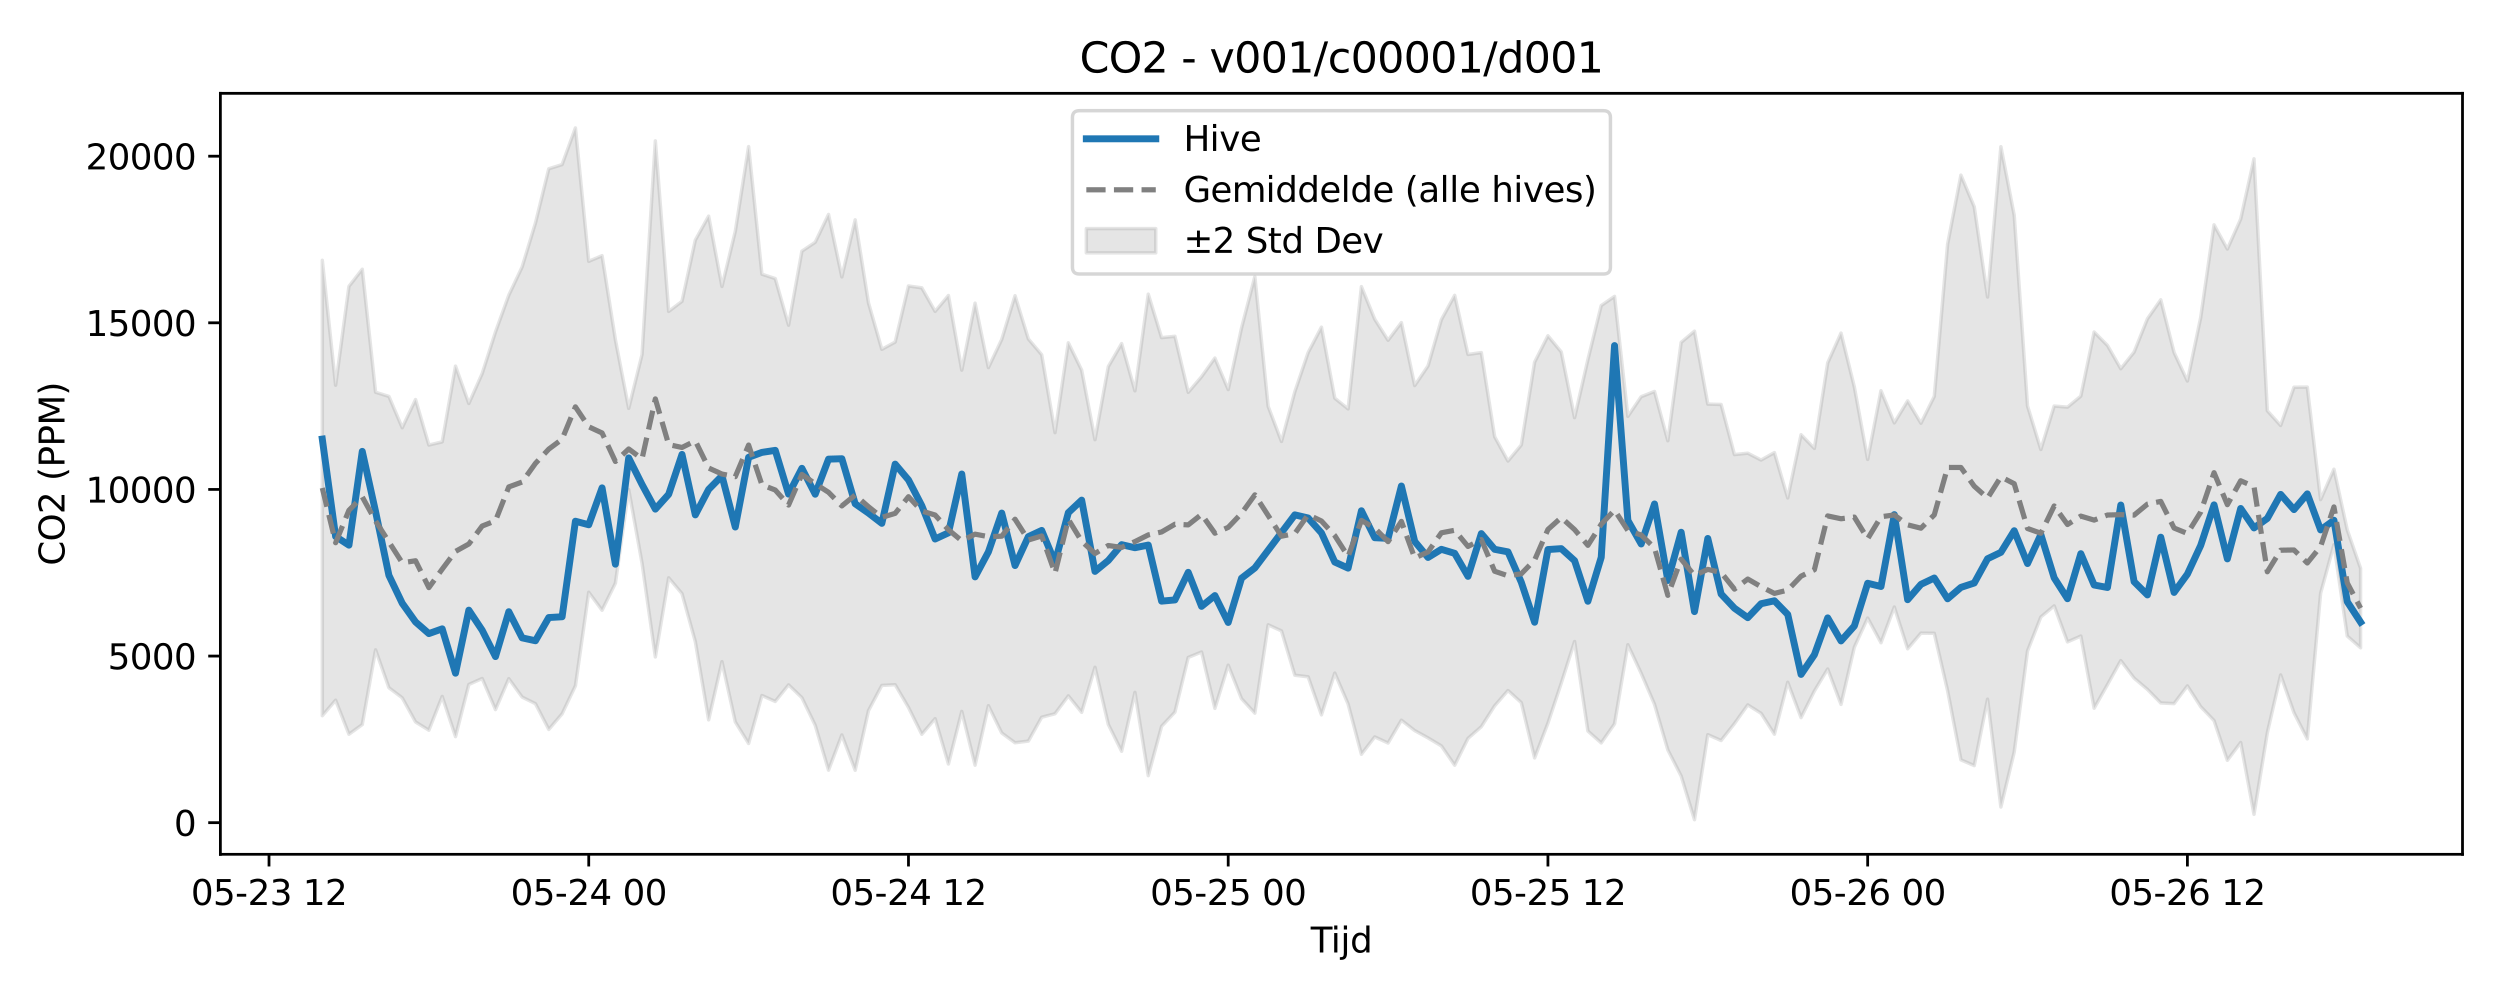 <?xml version="1.0" encoding="utf-8" standalone="no"?>
<!DOCTYPE svg PUBLIC "-//W3C//DTD SVG 1.1//EN"
  "http://www.w3.org/Graphics/SVG/1.1/DTD/svg11.dtd">
<svg xmlns:xlink="http://www.w3.org/1999/xlink" width="720pt" height="288pt" viewBox="0 0 720 288" xmlns="http://www.w3.org/2000/svg" version="1.1">
 <defs>
  <style type="text/css">*{stroke-linejoin: round; stroke-linecap: butt}</style>
 </defs>
 <g id="figure_1">
  <g id="patch_1">
   <path d="M 0 288 
L 720 288 
L 720 0 
L 0 0 
z
" style="fill: #ffffff"/>
  </g>
  <g id="axes_1">
   <g id="patch_2">
    <path d="M 63.47 246.04 
L 709.2 246.04 
L 709.2 26.88 
L 63.47 26.88 
z
" style="fill: #ffffff"/>
   </g>
   <g id="FillBetweenPolyCollection_1">
    <defs>
     <path id="ma04394f4b4" d="M 92.821 -213.045 
L 92.821 -81.872 
L 96.658 -86.346 
L 100.495 -76.532 
L 104.332 -79.321 
L 108.168 -100.849 
L 112.005 -89.935 
L 115.842 -87.026 
L 119.679 -80.072 
L 123.516 -77.696 
L 127.352 -87.429 
L 131.189 -75.848 
L 135.026 -90.877 
L 138.863 -92.589 
L 142.699 -83.638 
L 146.536 -92.547 
L 150.373 -87.24 
L 154.21 -85.336 
L 158.047 -77.918 
L 161.883 -82.412 
L 165.72 -90.482 
L 169.557 -117.431 
L 173.394 -112.25 
L 177.231 -120.02 
L 181.067 -147.024 
L 184.904 -125.821 
L 188.741 -98.795 
L 192.578 -121.598 
L 196.414 -117.037 
L 200.251 -103.209 
L 204.088 -80.672 
L 207.925 -97.445 
L 211.762 -80.086 
L 215.598 -73.873 
L 219.435 -87.696 
L 223.272 -85.981 
L 227.109 -90.757 
L 230.945 -87.072 
L 234.782 -79.118 
L 238.619 -66.188 
L 242.456 -76.339 
L 246.293 -66.159 
L 250.129 -83.351 
L 253.966 -90.594 
L 257.803 -90.806 
L 261.64 -84.259 
L 265.476 -76.525 
L 269.313 -81.026 
L 273.15 -67.964 
L 276.987 -83.109 
L 280.824 -67.62 
L 284.66 -84.766 
L 288.497 -76.906 
L 292.334 -74.081 
L 296.171 -74.567 
L 300.007 -81.436 
L 303.844 -82.438 
L 307.681 -87.59 
L 311.518 -82.84 
L 315.355 -95.821 
L 319.191 -79.373 
L 323.028 -71.632 
L 326.865 -88.594 
L 330.702 -64.614 
L 334.538 -78.826 
L 338.375 -82.901 
L 342.212 -98.661 
L 346.049 -100.218 
L 349.886 -83.985 
L 353.722 -96.435 
L 357.559 -86.782 
L 361.396 -82.611 
L 365.233 -108.056 
L 369.069 -106.29 
L 372.906 -93.534 
L 376.743 -93.077 
L 380.58 -82.117 
L 384.417 -94.152 
L 388.253 -85.252 
L 392.09 -70.772 
L 395.927 -75.77 
L 399.764 -74.005 
L 403.601 -80.584 
L 407.437 -77.593 
L 411.274 -75.478 
L 415.111 -73.182 
L 418.948 -67.614 
L 422.784 -75.339 
L 426.621 -78.713 
L 430.458 -84.722 
L 434.295 -89.133 
L 438.132 -85.651 
L 441.968 -69.713 
L 445.805 -79.729 
L 449.642 -91.239 
L 453.479 -103.239 
L 457.315 -77.458 
L 461.152 -74.034 
L 464.989 -79.531 
L 468.826 -102.323 
L 472.663 -94.085 
L 476.499 -85.161 
L 480.336 -72.027 
L 484.173 -64.51 
L 488.01 -51.922 
L 491.846 -76.417 
L 495.683 -74.733 
L 499.52 -79.592 
L 503.357 -84.991 
L 507.194 -82.556 
L 511.03 -76.548 
L 514.867 -91.505 
L 518.704 -81.324 
L 522.541 -88.973 
L 526.377 -95.33 
L 530.214 -85.125 
L 534.051 -101.605 
L 537.888 -109.998 
L 541.725 -102.885 
L 545.561 -113.173 
L 549.398 -101.148 
L 553.235 -105.651 
L 557.072 -105.608 
L 560.908 -89.081 
L 564.745 -69.163 
L 568.582 -67.503 
L 572.419 -86.644 
L 576.256 -55.57 
L 580.092 -71.392 
L 583.929 -100.527 
L 587.766 -110.307 
L 591.603 -113.505 
L 595.439 -103.131 
L 599.276 -104.815 
L 603.113 -84.032 
L 606.95 -90.827 
L 610.787 -97.745 
L 614.623 -92.701 
L 618.46 -89.447 
L 622.297 -85.543 
L 626.134 -85.359 
L 629.971 -90.466 
L 633.807 -84.474 
L 637.644 -80.471 
L 641.481 -69.025 
L 645.318 -74.161 
L 649.154 -53.468 
L 652.991 -76.961 
L 656.828 -93.619 
L 660.665 -82.735 
L 664.502 -75.202 
L 668.338 -117.134 
L 672.175 -131.147 
L 676.012 -104.821 
L 679.849 -101.427 
L 679.849 -124.306 
L 679.849 -124.306 
L 676.012 -135.387 
L 672.175 -152.863 
L 668.338 -144.108 
L 664.502 -176.524 
L 660.665 -176.481 
L 656.828 -165.456 
L 652.991 -169.697 
L 649.154 -242.265 
L 645.318 -224.912 
L 641.481 -216.28 
L 637.644 -223.256 
L 633.807 -196.599 
L 629.971 -178.256 
L 626.134 -186.484 
L 622.297 -201.662 
L 618.46 -196.18 
L 614.623 -186.598 
L 610.787 -181.804 
L 606.95 -188.521 
L 603.113 -192.388 
L 599.276 -173.911 
L 595.439 -170.753 
L 591.603 -171.055 
L 587.766 -158.538 
L 583.929 -171.062 
L 580.092 -225.987 
L 576.256 -245.761 
L 572.419 -202.451 
L 568.582 -228.451 
L 564.745 -237.565 
L 560.908 -217.679 
L 557.072 -173.844 
L 553.235 -166.111 
L 549.398 -172.547 
L 545.561 -166.207 
L 541.725 -175.484 
L 537.888 -155.679 
L 534.051 -176.548 
L 530.214 -192.07 
L 526.377 -183.498 
L 522.541 -158.866 
L 518.704 -162.808 
L 514.867 -144.596 
L 511.03 -157.655 
L 507.194 -155.511 
L 503.357 -157.482 
L 499.52 -157.079 
L 495.683 -171.518 
L 491.846 -171.62 
L 488.01 -192.622 
L 484.173 -189.4 
L 480.336 -161.06 
L 476.499 -175.26 
L 472.663 -173.754 
L 468.826 -168.086 
L 464.989 -202.642 
L 461.152 -200.001 
L 457.315 -184.437 
L 453.479 -167.715 
L 449.642 -186.642 
L 445.805 -191.296 
L 441.968 -183.701 
L 438.132 -159.849 
L 434.295 -155.225 
L 430.458 -162.24 
L 426.621 -186.461 
L 422.784 -185.912 
L 418.948 -202.949 
L 415.111 -195.923 
L 411.274 -182.619 
L 407.437 -176.964 
L 403.601 -195.097 
L 399.764 -190.007 
L 395.927 -196.066 
L 392.09 -205.449 
L 388.253 -170.229 
L 384.417 -173.326 
L 380.58 -193.778 
L 376.743 -186.462 
L 372.906 -175.15 
L 369.069 -160.853 
L 365.233 -170.952 
L 361.396 -208.352 
L 357.559 -193.526 
L 353.722 -175.803 
L 349.886 -184.883 
L 346.049 -179.51 
L 342.212 -175.006 
L 338.375 -191.148 
L 334.538 -190.761 
L 330.702 -203.283 
L 326.865 -175.446 
L 323.028 -189.049 
L 319.191 -182.414 
L 315.355 -161.366 
L 311.518 -181.404 
L 307.681 -189.279 
L 303.844 -163.396 
L 300.007 -185.848 
L 296.171 -190.381 
L 292.334 -202.838 
L 288.497 -190.242 
L 284.66 -182.123 
L 280.824 -200.7 
L 276.987 -181.401 
L 273.15 -202.89 
L 269.313 -198.323 
L 265.476 -205.109 
L 261.64 -205.641 
L 257.803 -189.485 
L 253.966 -187.39 
L 250.129 -200.753 
L 246.293 -224.683 
L 242.456 -208.248 
L 238.619 -226.24 
L 234.782 -218.23 
L 230.945 -215.66 
L 227.109 -194.335 
L 223.272 -207.772 
L 219.435 -209.036 
L 215.598 -245.778 
L 211.762 -221.371 
L 207.925 -205.503 
L 204.088 -225.753 
L 200.251 -218.851 
L 196.414 -201.218 
L 192.578 -198.311 
L 188.741 -247.429 
L 184.904 -185.879 
L 181.067 -170.373 
L 177.231 -190.18 
L 173.394 -214.366 
L 169.557 -212.741 
L 165.72 -251.158 
L 161.883 -240.605 
L 158.047 -239.387 
L 154.21 -223.767 
L 150.373 -211.12 
L 146.536 -202.992 
L 142.699 -192.398 
L 138.863 -180.41 
L 135.026 -171.786 
L 131.189 -182.557 
L 127.352 -160.742 
L 123.516 -159.839 
L 119.679 -172.931 
L 115.842 -164.815 
L 112.005 -173.835 
L 108.168 -175.037 
L 104.332 -210.468 
L 100.495 -205.534 
L 96.658 -177.049 
L 92.821 -213.045 
z
" style="stroke: #808080; stroke-opacity: 0.2"/>
    </defs>
    <g clip-path="url(#p9180ec5db4)">
     <use xlink:href="#ma04394f4b4" x="0" y="288" style="fill: #808080; fill-opacity: 0.2; stroke: #808080; stroke-opacity: 0.2"/>
    </g>
   </g>
   <g id="matplotlib.axis_1">
    <g id="xtick_1">
     <g id="line2d_1">
      <defs>
       <path id="m8aa7f35de4" d="M 0 0 
L 0 3.5 
" style="stroke: #000000; stroke-width: 0.8"/>
      </defs>
      <g>
       <use xlink:href="#m8aa7f35de4" x="77.474" y="246.04" style="stroke: #000000; stroke-width: 0.8"/>
      </g>
     </g>
     <g id="text_1">
      <!-- 05-23 12 -->
      <g transform="translate(54.994 260.638) scale(0.1 -0.1)">
       <defs>
        <path id="DejaVuSans-30" d="M 2034 4250 
Q 1547 4250 1301 3770 
Q 1056 3291 1056 2328 
Q 1056 1369 1301 889 
Q 1547 409 2034 409 
Q 2525 409 2770 889 
Q 3016 1369 3016 2328 
Q 3016 3291 2770 3770 
Q 2525 4250 2034 4250 
z
M 2034 4750 
Q 2819 4750 3233 4129 
Q 3647 3509 3647 2328 
Q 3647 1150 3233 529 
Q 2819 -91 2034 -91 
Q 1250 -91 836 529 
Q 422 1150 422 2328 
Q 422 3509 836 4129 
Q 1250 4750 2034 4750 
z
" transform="scale(0.016)"/>
        <path id="DejaVuSans-35" d="M 691 4666 
L 3169 4666 
L 3169 4134 
L 1269 4134 
L 1269 2991 
Q 1406 3038 1543 3061 
Q 1681 3084 1819 3084 
Q 2600 3084 3056 2656 
Q 3513 2228 3513 1497 
Q 3513 744 3044 326 
Q 2575 -91 1722 -91 
Q 1428 -91 1123 -41 
Q 819 9 494 109 
L 494 744 
Q 775 591 1075 516 
Q 1375 441 1709 441 
Q 2250 441 2565 725 
Q 2881 1009 2881 1497 
Q 2881 1984 2565 2268 
Q 2250 2553 1709 2553 
Q 1456 2553 1204 2497 
Q 953 2441 691 2322 
L 691 4666 
z
" transform="scale(0.016)"/>
        <path id="DejaVuSans-2d" d="M 313 2009 
L 1997 2009 
L 1997 1497 
L 313 1497 
L 313 2009 
z
" transform="scale(0.016)"/>
        <path id="DejaVuSans-32" d="M 1228 531 
L 3431 531 
L 3431 0 
L 469 0 
L 469 531 
Q 828 903 1448 1529 
Q 2069 2156 2228 2338 
Q 2531 2678 2651 2914 
Q 2772 3150 2772 3378 
Q 2772 3750 2511 3984 
Q 2250 4219 1831 4219 
Q 1534 4219 1204 4116 
Q 875 4013 500 3803 
L 500 4441 
Q 881 4594 1212 4672 
Q 1544 4750 1819 4750 
Q 2544 4750 2975 4387 
Q 3406 4025 3406 3419 
Q 3406 3131 3298 2873 
Q 3191 2616 2906 2266 
Q 2828 2175 2409 1742 
Q 1991 1309 1228 531 
z
" transform="scale(0.016)"/>
        <path id="DejaVuSans-33" d="M 2597 2516 
Q 3050 2419 3304 2112 
Q 3559 1806 3559 1356 
Q 3559 666 3084 287 
Q 2609 -91 1734 -91 
Q 1441 -91 1130 -33 
Q 819 25 488 141 
L 488 750 
Q 750 597 1062 519 
Q 1375 441 1716 441 
Q 2309 441 2620 675 
Q 2931 909 2931 1356 
Q 2931 1769 2642 2001 
Q 2353 2234 1838 2234 
L 1294 2234 
L 1294 2753 
L 1863 2753 
Q 2328 2753 2575 2939 
Q 2822 3125 2822 3475 
Q 2822 3834 2567 4026 
Q 2313 4219 1838 4219 
Q 1578 4219 1281 4162 
Q 984 4106 628 3988 
L 628 4550 
Q 988 4650 1302 4700 
Q 1616 4750 1894 4750 
Q 2613 4750 3031 4423 
Q 3450 4097 3450 3541 
Q 3450 3153 3228 2886 
Q 3006 2619 2597 2516 
z
" transform="scale(0.016)"/>
        <path id="DejaVuSans-20" transform="scale(0.016)"/>
        <path id="DejaVuSans-31" d="M 794 531 
L 1825 531 
L 1825 4091 
L 703 3866 
L 703 4441 
L 1819 4666 
L 2450 4666 
L 2450 531 
L 3481 531 
L 3481 0 
L 794 0 
L 794 531 
z
" transform="scale(0.016)"/>
       </defs>
       <use xlink:href="#DejaVuSans-30"/>
       <use xlink:href="#DejaVuSans-35" transform="translate(63.623 0)"/>
       <use xlink:href="#DejaVuSans-2d" transform="translate(127.246 0)"/>
       <use xlink:href="#DejaVuSans-32" transform="translate(163.33 0)"/>
       <use xlink:href="#DejaVuSans-33" transform="translate(226.953 0)"/>
       <use xlink:href="#DejaVuSans-20" transform="translate(290.576 0)"/>
       <use xlink:href="#DejaVuSans-31" transform="translate(322.363 0)"/>
       <use xlink:href="#DejaVuSans-32" transform="translate(385.986 0)"/>
      </g>
     </g>
    </g>
    <g id="xtick_2">
     <g id="line2d_2">
      <g>
       <use xlink:href="#m8aa7f35de4" x="169.557" y="246.04" style="stroke: #000000; stroke-width: 0.8"/>
      </g>
     </g>
     <g id="text_2">
      <!-- 05-24 00 -->
      <g transform="translate(147.076 260.638) scale(0.1 -0.1)">
       <defs>
        <path id="DejaVuSans-34" d="M 2419 4116 
L 825 1625 
L 2419 1625 
L 2419 4116 
z
M 2253 4666 
L 3047 4666 
L 3047 1625 
L 3713 1625 
L 3713 1100 
L 3047 1100 
L 3047 0 
L 2419 0 
L 2419 1100 
L 313 1100 
L 313 1709 
L 2253 4666 
z
" transform="scale(0.016)"/>
       </defs>
       <use xlink:href="#DejaVuSans-30"/>
       <use xlink:href="#DejaVuSans-35" transform="translate(63.623 0)"/>
       <use xlink:href="#DejaVuSans-2d" transform="translate(127.246 0)"/>
       <use xlink:href="#DejaVuSans-32" transform="translate(163.33 0)"/>
       <use xlink:href="#DejaVuSans-34" transform="translate(226.953 0)"/>
       <use xlink:href="#DejaVuSans-20" transform="translate(290.576 0)"/>
       <use xlink:href="#DejaVuSans-30" transform="translate(322.363 0)"/>
       <use xlink:href="#DejaVuSans-30" transform="translate(385.986 0)"/>
      </g>
     </g>
    </g>
    <g id="xtick_3">
     <g id="line2d_3">
      <g>
       <use xlink:href="#m8aa7f35de4" x="261.64" y="246.04" style="stroke: #000000; stroke-width: 0.8"/>
      </g>
     </g>
     <g id="text_3">
      <!-- 05-24 12 -->
      <g transform="translate(239.159 260.638) scale(0.1 -0.1)">
       <use xlink:href="#DejaVuSans-30"/>
       <use xlink:href="#DejaVuSans-35" transform="translate(63.623 0)"/>
       <use xlink:href="#DejaVuSans-2d" transform="translate(127.246 0)"/>
       <use xlink:href="#DejaVuSans-32" transform="translate(163.33 0)"/>
       <use xlink:href="#DejaVuSans-34" transform="translate(226.953 0)"/>
       <use xlink:href="#DejaVuSans-20" transform="translate(290.576 0)"/>
       <use xlink:href="#DejaVuSans-31" transform="translate(322.363 0)"/>
       <use xlink:href="#DejaVuSans-32" transform="translate(385.986 0)"/>
      </g>
     </g>
    </g>
    <g id="xtick_4">
     <g id="line2d_4">
      <g>
       <use xlink:href="#m8aa7f35de4" x="353.722" y="246.04" style="stroke: #000000; stroke-width: 0.8"/>
      </g>
     </g>
     <g id="text_4">
      <!-- 05-25 00 -->
      <g transform="translate(331.242 260.638) scale(0.1 -0.1)">
       <use xlink:href="#DejaVuSans-30"/>
       <use xlink:href="#DejaVuSans-35" transform="translate(63.623 0)"/>
       <use xlink:href="#DejaVuSans-2d" transform="translate(127.246 0)"/>
       <use xlink:href="#DejaVuSans-32" transform="translate(163.33 0)"/>
       <use xlink:href="#DejaVuSans-35" transform="translate(226.953 0)"/>
       <use xlink:href="#DejaVuSans-20" transform="translate(290.576 0)"/>
       <use xlink:href="#DejaVuSans-30" transform="translate(322.363 0)"/>
       <use xlink:href="#DejaVuSans-30" transform="translate(385.986 0)"/>
      </g>
     </g>
    </g>
    <g id="xtick_5">
     <g id="line2d_5">
      <g>
       <use xlink:href="#m8aa7f35de4" x="445.805" y="246.04" style="stroke: #000000; stroke-width: 0.8"/>
      </g>
     </g>
     <g id="text_5">
      <!-- 05-25 12 -->
      <g transform="translate(423.325 260.638) scale(0.1 -0.1)">
       <use xlink:href="#DejaVuSans-30"/>
       <use xlink:href="#DejaVuSans-35" transform="translate(63.623 0)"/>
       <use xlink:href="#DejaVuSans-2d" transform="translate(127.246 0)"/>
       <use xlink:href="#DejaVuSans-32" transform="translate(163.33 0)"/>
       <use xlink:href="#DejaVuSans-35" transform="translate(226.953 0)"/>
       <use xlink:href="#DejaVuSans-20" transform="translate(290.576 0)"/>
       <use xlink:href="#DejaVuSans-31" transform="translate(322.363 0)"/>
       <use xlink:href="#DejaVuSans-32" transform="translate(385.986 0)"/>
      </g>
     </g>
    </g>
    <g id="xtick_6">
     <g id="line2d_6">
      <g>
       <use xlink:href="#m8aa7f35de4" x="537.888" y="246.04" style="stroke: #000000; stroke-width: 0.8"/>
      </g>
     </g>
     <g id="text_6">
      <!-- 05-26 00 -->
      <g transform="translate(515.407 260.638) scale(0.1 -0.1)">
       <defs>
        <path id="DejaVuSans-36" d="M 2113 2584 
Q 1688 2584 1439 2293 
Q 1191 2003 1191 1497 
Q 1191 994 1439 701 
Q 1688 409 2113 409 
Q 2538 409 2786 701 
Q 3034 994 3034 1497 
Q 3034 2003 2786 2293 
Q 2538 2584 2113 2584 
z
M 3366 4563 
L 3366 3988 
Q 3128 4100 2886 4159 
Q 2644 4219 2406 4219 
Q 1781 4219 1451 3797 
Q 1122 3375 1075 2522 
Q 1259 2794 1537 2939 
Q 1816 3084 2150 3084 
Q 2853 3084 3261 2657 
Q 3669 2231 3669 1497 
Q 3669 778 3244 343 
Q 2819 -91 2113 -91 
Q 1303 -91 875 529 
Q 447 1150 447 2328 
Q 447 3434 972 4092 
Q 1497 4750 2381 4750 
Q 2619 4750 2861 4703 
Q 3103 4656 3366 4563 
z
" transform="scale(0.016)"/>
       </defs>
       <use xlink:href="#DejaVuSans-30"/>
       <use xlink:href="#DejaVuSans-35" transform="translate(63.623 0)"/>
       <use xlink:href="#DejaVuSans-2d" transform="translate(127.246 0)"/>
       <use xlink:href="#DejaVuSans-32" transform="translate(163.33 0)"/>
       <use xlink:href="#DejaVuSans-36" transform="translate(226.953 0)"/>
       <use xlink:href="#DejaVuSans-20" transform="translate(290.576 0)"/>
       <use xlink:href="#DejaVuSans-30" transform="translate(322.363 0)"/>
       <use xlink:href="#DejaVuSans-30" transform="translate(385.986 0)"/>
      </g>
     </g>
    </g>
    <g id="xtick_7">
     <g id="line2d_7">
      <g>
       <use xlink:href="#m8aa7f35de4" x="629.971" y="246.04" style="stroke: #000000; stroke-width: 0.8"/>
      </g>
     </g>
     <g id="text_7">
      <!-- 05-26 12 -->
      <g transform="translate(607.49 260.638) scale(0.1 -0.1)">
       <use xlink:href="#DejaVuSans-30"/>
       <use xlink:href="#DejaVuSans-35" transform="translate(63.623 0)"/>
       <use xlink:href="#DejaVuSans-2d" transform="translate(127.246 0)"/>
       <use xlink:href="#DejaVuSans-32" transform="translate(163.33 0)"/>
       <use xlink:href="#DejaVuSans-36" transform="translate(226.953 0)"/>
       <use xlink:href="#DejaVuSans-20" transform="translate(290.576 0)"/>
       <use xlink:href="#DejaVuSans-31" transform="translate(322.363 0)"/>
       <use xlink:href="#DejaVuSans-32" transform="translate(385.986 0)"/>
      </g>
     </g>
    </g>
    <g id="text_8">
     <!-- Tijd -->
     <g transform="translate(377.485 274.317) scale(0.1 -0.1)">
      <defs>
       <path id="DejaVuSans-54" d="M -19 4666 
L 3928 4666 
L 3928 4134 
L 2272 4134 
L 2272 0 
L 1638 0 
L 1638 4134 
L -19 4134 
L -19 4666 
z
" transform="scale(0.016)"/>
       <path id="DejaVuSans-69" d="M 603 3500 
L 1178 3500 
L 1178 0 
L 603 0 
L 603 3500 
z
M 603 4863 
L 1178 4863 
L 1178 4134 
L 603 4134 
L 603 4863 
z
" transform="scale(0.016)"/>
       <path id="DejaVuSans-6a" d="M 603 3500 
L 1178 3500 
L 1178 -63 
Q 1178 -731 923 -1031 
Q 669 -1331 103 -1331 
L -116 -1331 
L -116 -844 
L 38 -844 
Q 366 -844 484 -692 
Q 603 -541 603 -63 
L 603 3500 
z
M 603 4863 
L 1178 4863 
L 1178 4134 
L 603 4134 
L 603 4863 
z
" transform="scale(0.016)"/>
       <path id="DejaVuSans-64" d="M 2906 2969 
L 2906 4863 
L 3481 4863 
L 3481 0 
L 2906 0 
L 2906 525 
Q 2725 213 2448 61 
Q 2172 -91 1784 -91 
Q 1150 -91 751 415 
Q 353 922 353 1747 
Q 353 2572 751 3078 
Q 1150 3584 1784 3584 
Q 2172 3584 2448 3432 
Q 2725 3281 2906 2969 
z
M 947 1747 
Q 947 1113 1208 752 
Q 1469 391 1925 391 
Q 2381 391 2643 752 
Q 2906 1113 2906 1747 
Q 2906 2381 2643 2742 
Q 2381 3103 1925 3103 
Q 1469 3103 1208 2742 
Q 947 2381 947 1747 
z
" transform="scale(0.016)"/>
      </defs>
      <use xlink:href="#DejaVuSans-54"/>
      <use xlink:href="#DejaVuSans-69" transform="translate(57.959 0)"/>
      <use xlink:href="#DejaVuSans-6a" transform="translate(85.742 0)"/>
      <use xlink:href="#DejaVuSans-64" transform="translate(113.525 0)"/>
     </g>
    </g>
   </g>
   <g id="matplotlib.axis_2">
    <g id="ytick_1">
     <g id="line2d_8">
      <defs>
       <path id="m47b82318b0" d="M 0 0 
L -3.5 0 
" style="stroke: #000000; stroke-width: 0.8"/>
      </defs>
      <g>
       <use xlink:href="#m47b82318b0" x="63.47" y="236.93" style="stroke: #000000; stroke-width: 0.8"/>
      </g>
     </g>
     <g id="text_9">
      <!-- 0 -->
      <g transform="translate(50.108 240.729) scale(0.1 -0.1)">
       <use xlink:href="#DejaVuSans-30"/>
      </g>
     </g>
    </g>
    <g id="ytick_2">
     <g id="line2d_9">
      <g>
       <use xlink:href="#m47b82318b0" x="63.47" y="188.943" style="stroke: #000000; stroke-width: 0.8"/>
      </g>
     </g>
     <g id="text_10">
      <!-- 5000 -->
      <g transform="translate(31.02 192.742) scale(0.1 -0.1)">
       <use xlink:href="#DejaVuSans-35"/>
       <use xlink:href="#DejaVuSans-30" transform="translate(63.623 0)"/>
       <use xlink:href="#DejaVuSans-30" transform="translate(127.246 0)"/>
       <use xlink:href="#DejaVuSans-30" transform="translate(190.869 0)"/>
      </g>
     </g>
    </g>
    <g id="ytick_3">
     <g id="line2d_10">
      <g>
       <use xlink:href="#m47b82318b0" x="63.47" y="140.956" style="stroke: #000000; stroke-width: 0.8"/>
      </g>
     </g>
     <g id="text_11">
      <!-- 10000 -->
      <g transform="translate(24.657 144.756) scale(0.1 -0.1)">
       <use xlink:href="#DejaVuSans-31"/>
       <use xlink:href="#DejaVuSans-30" transform="translate(63.623 0)"/>
       <use xlink:href="#DejaVuSans-30" transform="translate(127.246 0)"/>
       <use xlink:href="#DejaVuSans-30" transform="translate(190.869 0)"/>
       <use xlink:href="#DejaVuSans-30" transform="translate(254.492 0)"/>
      </g>
     </g>
    </g>
    <g id="ytick_4">
     <g id="line2d_11">
      <g>
       <use xlink:href="#m47b82318b0" x="63.47" y="92.969" style="stroke: #000000; stroke-width: 0.8"/>
      </g>
     </g>
     <g id="text_12">
      <!-- 15000 -->
      <g transform="translate(24.657 96.769) scale(0.1 -0.1)">
       <use xlink:href="#DejaVuSans-31"/>
       <use xlink:href="#DejaVuSans-35" transform="translate(63.623 0)"/>
       <use xlink:href="#DejaVuSans-30" transform="translate(127.246 0)"/>
       <use xlink:href="#DejaVuSans-30" transform="translate(190.869 0)"/>
       <use xlink:href="#DejaVuSans-30" transform="translate(254.492 0)"/>
      </g>
     </g>
    </g>
    <g id="ytick_5">
     <g id="line2d_12">
      <g>
       <use xlink:href="#m47b82318b0" x="63.47" y="44.982" style="stroke: #000000; stroke-width: 0.8"/>
      </g>
     </g>
     <g id="text_13">
      <!-- 20000 -->
      <g transform="translate(24.657 48.782) scale(0.1 -0.1)">
       <use xlink:href="#DejaVuSans-32"/>
       <use xlink:href="#DejaVuSans-30" transform="translate(63.623 0)"/>
       <use xlink:href="#DejaVuSans-30" transform="translate(127.246 0)"/>
       <use xlink:href="#DejaVuSans-30" transform="translate(190.869 0)"/>
       <use xlink:href="#DejaVuSans-30" transform="translate(254.492 0)"/>
      </g>
     </g>
    </g>
    <g id="text_14">
     <!-- CO2 (PPM) -->
     <g transform="translate(18.578 162.903) rotate(-90) scale(0.1 -0.1)">
      <defs>
       <path id="DejaVuSans-43" d="M 4122 4306 
L 4122 3641 
Q 3803 3938 3442 4084 
Q 3081 4231 2675 4231 
Q 1875 4231 1450 3742 
Q 1025 3253 1025 2328 
Q 1025 1406 1450 917 
Q 1875 428 2675 428 
Q 3081 428 3442 575 
Q 3803 722 4122 1019 
L 4122 359 
Q 3791 134 3420 21 
Q 3050 -91 2638 -91 
Q 1578 -91 968 557 
Q 359 1206 359 2328 
Q 359 3453 968 4101 
Q 1578 4750 2638 4750 
Q 3056 4750 3426 4639 
Q 3797 4528 4122 4306 
z
" transform="scale(0.016)"/>
       <path id="DejaVuSans-4f" d="M 2522 4238 
Q 1834 4238 1429 3725 
Q 1025 3213 1025 2328 
Q 1025 1447 1429 934 
Q 1834 422 2522 422 
Q 3209 422 3611 934 
Q 4013 1447 4013 2328 
Q 4013 3213 3611 3725 
Q 3209 4238 2522 4238 
z
M 2522 4750 
Q 3503 4750 4090 4092 
Q 4678 3434 4678 2328 
Q 4678 1225 4090 567 
Q 3503 -91 2522 -91 
Q 1538 -91 948 565 
Q 359 1222 359 2328 
Q 359 3434 948 4092 
Q 1538 4750 2522 4750 
z
" transform="scale(0.016)"/>
       <path id="DejaVuSans-28" d="M 1984 4856 
Q 1566 4138 1362 3434 
Q 1159 2731 1159 2009 
Q 1159 1288 1364 580 
Q 1569 -128 1984 -844 
L 1484 -844 
Q 1016 -109 783 600 
Q 550 1309 550 2009 
Q 550 2706 781 3412 
Q 1013 4119 1484 4856 
L 1984 4856 
z
" transform="scale(0.016)"/>
       <path id="DejaVuSans-50" d="M 1259 4147 
L 1259 2394 
L 2053 2394 
Q 2494 2394 2734 2622 
Q 2975 2850 2975 3272 
Q 2975 3691 2734 3919 
Q 2494 4147 2053 4147 
L 1259 4147 
z
M 628 4666 
L 2053 4666 
Q 2838 4666 3239 4311 
Q 3641 3956 3641 3272 
Q 3641 2581 3239 2228 
Q 2838 1875 2053 1875 
L 1259 1875 
L 1259 0 
L 628 0 
L 628 4666 
z
" transform="scale(0.016)"/>
       <path id="DejaVuSans-4d" d="M 628 4666 
L 1569 4666 
L 2759 1491 
L 3956 4666 
L 4897 4666 
L 4897 0 
L 4281 0 
L 4281 4097 
L 3078 897 
L 2444 897 
L 1241 4097 
L 1241 0 
L 628 0 
L 628 4666 
z
" transform="scale(0.016)"/>
       <path id="DejaVuSans-29" d="M 513 4856 
L 1013 4856 
Q 1481 4119 1714 3412 
Q 1947 2706 1947 2009 
Q 1947 1309 1714 600 
Q 1481 -109 1013 -844 
L 513 -844 
Q 928 -128 1133 580 
Q 1338 1288 1338 2009 
Q 1338 2731 1133 3434 
Q 928 4138 513 4856 
z
" transform="scale(0.016)"/>
      </defs>
      <use xlink:href="#DejaVuSans-43"/>
      <use xlink:href="#DejaVuSans-4f" transform="translate(69.824 0)"/>
      <use xlink:href="#DejaVuSans-32" transform="translate(148.535 0)"/>
      <use xlink:href="#DejaVuSans-20" transform="translate(212.158 0)"/>
      <use xlink:href="#DejaVuSans-28" transform="translate(243.945 0)"/>
      <use xlink:href="#DejaVuSans-50" transform="translate(282.959 0)"/>
      <use xlink:href="#DejaVuSans-50" transform="translate(343.262 0)"/>
      <use xlink:href="#DejaVuSans-4d" transform="translate(403.564 0)"/>
      <use xlink:href="#DejaVuSans-29" transform="translate(489.844 0)"/>
     </g>
    </g>
   </g>
   <g id="line2d_13">
    <path d="M 92.821 126.459 
L 96.658 154.508 
L 100.495 157.003 
L 104.332 129.999 
L 108.168 147.355 
L 112.005 165.705 
L 115.842 173.738 
L 119.679 179.122 
L 123.516 182.475 
L 127.352 181.109 
L 131.189 193.879 
L 135.026 175.728 
L 138.863 181.499 
L 142.699 189.094 
L 146.536 176.175 
L 150.373 183.703 
L 154.21 184.538 
L 158.047 177.855 
L 161.883 177.628 
L 165.72 150.112 
L 169.557 151.136 
L 173.394 140.508 
L 177.231 162.483 
L 181.067 131.884 
L 184.904 139.536 
L 188.741 146.625 
L 192.578 142.362 
L 196.414 130.876 
L 200.251 148.285 
L 204.088 140.953 
L 207.925 137.05 
L 211.762 151.782 
L 215.598 131.704 
L 219.435 130.287 
L 223.272 129.705 
L 227.109 142.303 
L 230.945 134.878 
L 234.782 142.335 
L 238.619 132.232 
L 242.456 132.117 
L 246.293 145.086 
L 250.129 147.77 
L 253.966 150.723 
L 257.803 133.675 
L 261.64 138.215 
L 265.476 145.643 
L 269.313 155.237 
L 273.15 153.457 
L 276.987 136.522 
L 280.824 166.14 
L 284.66 158.945 
L 288.497 147.767 
L 292.334 162.874 
L 296.171 154.549 
L 300.007 152.764 
L 303.844 161.991 
L 307.681 147.646 
L 311.518 144.04 
L 315.355 164.559 
L 319.191 161.418 
L 323.028 156.862 
L 326.865 157.749 
L 330.702 156.978 
L 334.538 173.13 
L 338.375 172.781 
L 342.212 164.835 
L 346.049 174.63 
L 349.886 171.527 
L 353.722 179.266 
L 357.559 166.533 
L 361.396 163.565 
L 372.906 148.279 
L 376.743 149.178 
L 380.58 153.484 
L 384.417 161.872 
L 388.253 163.619 
L 392.09 147.102 
L 395.927 154.863 
L 399.764 155.048 
L 403.601 139.977 
L 407.437 155.938 
L 411.274 160.545 
L 415.111 158.203 
L 418.948 159.358 
L 422.784 165.989 
L 426.621 153.682 
L 430.458 158.203 
L 434.295 158.935 
L 438.132 167.688 
L 441.968 179.205 
L 445.805 158.27 
L 449.642 158.008 
L 453.479 161.475 
L 457.315 173.162 
L 461.152 160.519 
L 464.989 99.528 
L 468.826 149.877 
L 472.663 156.664 
L 476.499 145.147 
L 480.336 167.183 
L 484.173 153.295 
L 488.01 176.14 
L 491.846 155.08 
L 495.683 171.076 
L 499.52 175.161 
L 503.357 177.89 
L 507.194 173.869 
L 511.03 173.031 
L 514.867 176.959 
L 518.704 194.228 
L 522.541 188.569 
L 526.377 177.954 
L 530.214 184.586 
L 534.051 180.286 
L 537.888 167.983 
L 541.725 168.91 
L 545.561 148.218 
L 549.398 172.711 
L 553.235 168.29 
L 557.072 166.469 
L 560.908 172.45 
L 564.745 169.166 
L 568.582 167.906 
L 572.419 160.919 
L 576.256 159.07 
L 580.092 152.854 
L 583.929 162.298 
L 587.766 153.967 
L 591.603 166.425 
L 595.439 172.426 
L 599.276 159.463 
L 603.113 168.485 
L 606.95 169.198 
L 610.787 145.454 
L 614.623 167.531 
L 618.46 171.335 
L 622.297 154.716 
L 626.134 170.615 
L 629.971 165.35 
L 633.807 157.073 
L 637.644 145.403 
L 641.481 160.954 
L 645.318 146.446 
L 649.154 152.038 
L 652.991 149.306 
L 656.828 142.391 
L 660.665 146.76 
L 664.502 142.239 
L 668.338 152.611 
L 672.175 149.834 
L 676.012 173.299 
L 679.849 179.178 
L 679.849 179.178 
" clip-path="url(#p9180ec5db4)" style="fill: none; stroke: #1f77b4; stroke-width: 2; stroke-linecap: square"/>
   </g>
   <g id="line2d_14">
    <path d="M 92.821 140.542 
L 96.658 156.303 
L 100.495 146.967 
L 104.332 143.106 
L 108.168 150.057 
L 115.842 162.08 
L 119.679 161.499 
L 123.516 169.233 
L 127.352 163.915 
L 131.189 158.798 
L 135.026 156.668 
L 138.863 151.501 
L 142.699 149.982 
L 146.536 140.231 
L 150.373 138.82 
L 154.21 133.448 
L 158.047 129.347 
L 161.883 126.491 
L 165.72 117.18 
L 169.557 122.914 
L 173.394 124.692 
L 177.231 132.9 
L 181.067 129.302 
L 184.904 132.15 
L 188.741 114.888 
L 192.578 128.045 
L 196.414 128.872 
L 200.251 126.97 
L 204.088 134.787 
L 207.925 136.526 
L 211.762 137.271 
L 215.598 128.174 
L 219.435 139.634 
L 223.272 141.124 
L 227.109 145.454 
L 230.945 136.634 
L 234.782 139.326 
L 238.619 141.786 
L 242.456 145.706 
L 246.293 142.579 
L 250.129 145.948 
L 253.966 149.008 
L 257.803 147.854 
L 261.64 143.05 
L 265.476 147.183 
L 269.313 148.325 
L 273.15 152.573 
L 276.987 155.745 
L 280.824 153.84 
L 284.66 154.555 
L 288.497 154.426 
L 292.334 149.54 
L 296.171 155.526 
L 300.007 154.358 
L 303.844 165.083 
L 307.681 149.566 
L 311.518 155.878 
L 315.355 159.407 
L 319.191 157.107 
L 323.028 157.66 
L 326.865 155.98 
L 330.702 154.051 
L 334.538 153.206 
L 338.375 150.975 
L 342.212 151.166 
L 346.049 148.136 
L 349.886 153.566 
L 353.722 151.881 
L 357.559 147.846 
L 361.396 142.519 
L 369.069 154.428 
L 372.906 153.658 
L 376.743 148.23 
L 380.58 150.052 
L 384.417 154.261 
L 388.253 160.259 
L 392.09 149.889 
L 395.927 152.082 
L 399.764 155.994 
L 403.601 150.159 
L 407.437 160.721 
L 411.274 158.951 
L 415.111 153.447 
L 418.948 152.719 
L 422.784 157.374 
L 426.621 155.413 
L 430.458 164.519 
L 434.295 165.821 
L 438.132 165.25 
L 441.968 161.293 
L 445.805 152.488 
L 449.642 149.06 
L 453.479 152.523 
L 457.315 157.053 
L 461.152 150.983 
L 464.989 146.913 
L 468.826 152.796 
L 472.663 154.08 
L 476.499 157.79 
L 480.336 171.457 
L 484.173 161.045 
L 488.01 165.728 
L 491.846 163.981 
L 495.683 164.874 
L 499.52 169.665 
L 503.357 166.764 
L 507.194 168.966 
L 511.03 170.899 
L 514.867 169.949 
L 518.704 165.934 
L 522.541 164.08 
L 526.377 148.586 
L 530.214 149.403 
L 534.051 148.923 
L 537.888 155.161 
L 541.725 148.815 
L 545.561 148.31 
L 549.398 151.153 
L 553.235 152.119 
L 557.072 148.274 
L 560.908 134.62 
L 564.745 134.636 
L 568.582 140.023 
L 572.419 143.452 
L 576.256 137.335 
L 580.092 139.31 
L 583.929 152.205 
L 587.766 153.577 
L 591.603 145.72 
L 595.439 151.058 
L 599.276 148.637 
L 603.113 149.79 
L 606.95 148.326 
L 610.787 148.226 
L 614.623 148.35 
L 618.46 145.187 
L 622.297 144.397 
L 626.134 152.079 
L 629.971 153.639 
L 633.807 147.463 
L 637.644 136.137 
L 641.481 145.347 
L 645.318 138.464 
L 649.154 140.133 
L 652.991 164.671 
L 656.828 158.462 
L 660.665 158.392 
L 664.502 162.137 
L 668.338 157.379 
L 672.175 145.995 
L 676.012 167.896 
L 679.849 175.133 
L 679.849 175.133 
" clip-path="url(#p9180ec5db4)" style="fill: none; stroke-dasharray: 5.55,2.4; stroke-dashoffset: 0; stroke: #808080; stroke-width: 1.5"/>
   </g>
   <g id="patch_3">
    <path d="M 63.47 246.04 
L 63.47 26.88 
" style="fill: none; stroke: #000000; stroke-width: 0.8; stroke-linejoin: miter; stroke-linecap: square"/>
   </g>
   <g id="patch_4">
    <path d="M 709.2 246.04 
L 709.2 26.88 
" style="fill: none; stroke: #000000; stroke-width: 0.8; stroke-linejoin: miter; stroke-linecap: square"/>
   </g>
   <g id="patch_5">
    <path d="M 63.47 246.04 
L 709.2 246.04 
" style="fill: none; stroke: #000000; stroke-width: 0.8; stroke-linejoin: miter; stroke-linecap: square"/>
   </g>
   <g id="patch_6">
    <path d="M 63.47 26.88 
L 709.2 26.88 
" style="fill: none; stroke: #000000; stroke-width: 0.8; stroke-linejoin: miter; stroke-linecap: square"/>
   </g>
   <g id="text_15">
    <!-- CO2 - v001/c00001/d001 -->
    <g transform="translate(310.932 20.88) scale(0.12 -0.12)">
     <defs>
      <path id="DejaVuSans-76" d="M 191 3500 
L 800 3500 
L 1894 563 
L 2988 3500 
L 3597 3500 
L 2284 0 
L 1503 0 
L 191 3500 
z
" transform="scale(0.016)"/>
      <path id="DejaVuSans-2f" d="M 1625 4666 
L 2156 4666 
L 531 -594 
L 0 -594 
L 1625 4666 
z
" transform="scale(0.016)"/>
      <path id="DejaVuSans-63" d="M 3122 3366 
L 3122 2828 
Q 2878 2963 2633 3030 
Q 2388 3097 2138 3097 
Q 1578 3097 1268 2742 
Q 959 2388 959 1747 
Q 959 1106 1268 751 
Q 1578 397 2138 397 
Q 2388 397 2633 464 
Q 2878 531 3122 666 
L 3122 134 
Q 2881 22 2623 -34 
Q 2366 -91 2075 -91 
Q 1284 -91 818 406 
Q 353 903 353 1747 
Q 353 2603 823 3093 
Q 1294 3584 2113 3584 
Q 2378 3584 2631 3529 
Q 2884 3475 3122 3366 
z
" transform="scale(0.016)"/>
     </defs>
     <use xlink:href="#DejaVuSans-43"/>
     <use xlink:href="#DejaVuSans-4f" transform="translate(69.824 0)"/>
     <use xlink:href="#DejaVuSans-32" transform="translate(148.535 0)"/>
     <use xlink:href="#DejaVuSans-20" transform="translate(212.158 0)"/>
     <use xlink:href="#DejaVuSans-2d" transform="translate(243.945 0)"/>
     <use xlink:href="#DejaVuSans-20" transform="translate(280.029 0)"/>
     <use xlink:href="#DejaVuSans-76" transform="translate(311.816 0)"/>
     <use xlink:href="#DejaVuSans-30" transform="translate(370.996 0)"/>
     <use xlink:href="#DejaVuSans-30" transform="translate(434.619 0)"/>
     <use xlink:href="#DejaVuSans-31" transform="translate(498.242 0)"/>
     <use xlink:href="#DejaVuSans-2f" transform="translate(561.865 0)"/>
     <use xlink:href="#DejaVuSans-63" transform="translate(595.557 0)"/>
     <use xlink:href="#DejaVuSans-30" transform="translate(650.537 0)"/>
     <use xlink:href="#DejaVuSans-30" transform="translate(714.16 0)"/>
     <use xlink:href="#DejaVuSans-30" transform="translate(777.783 0)"/>
     <use xlink:href="#DejaVuSans-30" transform="translate(841.406 0)"/>
     <use xlink:href="#DejaVuSans-31" transform="translate(905.029 0)"/>
     <use xlink:href="#DejaVuSans-2f" transform="translate(968.652 0)"/>
     <use xlink:href="#DejaVuSans-64" transform="translate(1002.344 0)"/>
     <use xlink:href="#DejaVuSans-30" transform="translate(1065.82 0)"/>
     <use xlink:href="#DejaVuSans-30" transform="translate(1129.443 0)"/>
     <use xlink:href="#DejaVuSans-31" transform="translate(1193.066 0)"/>
    </g>
   </g>
   <g id="legend_1">
    <g id="patch_7">
     <path d="M 310.863 78.914 
L 461.807 78.914 
Q 463.807 78.914 463.807 76.914 
L 463.807 33.88 
Q 463.807 31.88 461.807 31.88 
L 310.863 31.88 
Q 308.863 31.88 308.863 33.88 
L 308.863 76.914 
Q 308.863 78.914 310.863 78.914 
z
" style="fill: #ffffff; opacity: 0.8; stroke: #cccccc; stroke-linejoin: miter"/>
    </g>
    <g id="line2d_15">
     <path d="M 312.863 39.978 
L 322.863 39.978 
L 332.863 39.978 
" style="fill: none; stroke: #1f77b4; stroke-width: 2; stroke-linecap: square"/>
    </g>
    <g id="text_16">
     <!-- Hive -->
     <g transform="translate(340.863 43.478) scale(0.1 -0.1)">
      <defs>
       <path id="DejaVuSans-48" d="M 628 4666 
L 1259 4666 
L 1259 2753 
L 3553 2753 
L 3553 4666 
L 4184 4666 
L 4184 0 
L 3553 0 
L 3553 2222 
L 1259 2222 
L 1259 0 
L 628 0 
L 628 4666 
z
" transform="scale(0.016)"/>
       <path id="DejaVuSans-65" d="M 3597 1894 
L 3597 1613 
L 953 1613 
Q 991 1019 1311 708 
Q 1631 397 2203 397 
Q 2534 397 2845 478 
Q 3156 559 3463 722 
L 3463 178 
Q 3153 47 2828 -22 
Q 2503 -91 2169 -91 
Q 1331 -91 842 396 
Q 353 884 353 1716 
Q 353 2575 817 3079 
Q 1281 3584 2069 3584 
Q 2775 3584 3186 3129 
Q 3597 2675 3597 1894 
z
M 3022 2063 
Q 3016 2534 2758 2815 
Q 2500 3097 2075 3097 
Q 1594 3097 1305 2825 
Q 1016 2553 972 2059 
L 3022 2063 
z
" transform="scale(0.016)"/>
      </defs>
      <use xlink:href="#DejaVuSans-48"/>
      <use xlink:href="#DejaVuSans-69" transform="translate(75.195 0)"/>
      <use xlink:href="#DejaVuSans-76" transform="translate(102.979 0)"/>
      <use xlink:href="#DejaVuSans-65" transform="translate(162.158 0)"/>
     </g>
    </g>
    <g id="line2d_16">
     <path d="M 312.863 54.657 
L 322.863 54.657 
L 332.863 54.657 
" style="fill: none; stroke-dasharray: 5.55,2.4; stroke-dashoffset: 0; stroke: #808080; stroke-width: 1.5"/>
    </g>
    <g id="text_17">
     <!-- Gemiddelde (alle hives) -->
     <g transform="translate(340.863 58.157) scale(0.1 -0.1)">
      <defs>
       <path id="DejaVuSans-47" d="M 3809 666 
L 3809 1919 
L 2778 1919 
L 2778 2438 
L 4434 2438 
L 4434 434 
Q 4069 175 3628 42 
Q 3188 -91 2688 -91 
Q 1594 -91 976 548 
Q 359 1188 359 2328 
Q 359 3472 976 4111 
Q 1594 4750 2688 4750 
Q 3144 4750 3555 4637 
Q 3966 4525 4313 4306 
L 4313 3634 
Q 3963 3931 3569 4081 
Q 3175 4231 2741 4231 
Q 1884 4231 1454 3753 
Q 1025 3275 1025 2328 
Q 1025 1384 1454 906 
Q 1884 428 2741 428 
Q 3075 428 3337 486 
Q 3600 544 3809 666 
z
" transform="scale(0.016)"/>
       <path id="DejaVuSans-6d" d="M 3328 2828 
Q 3544 3216 3844 3400 
Q 4144 3584 4550 3584 
Q 5097 3584 5394 3201 
Q 5691 2819 5691 2113 
L 5691 0 
L 5113 0 
L 5113 2094 
Q 5113 2597 4934 2840 
Q 4756 3084 4391 3084 
Q 3944 3084 3684 2787 
Q 3425 2491 3425 1978 
L 3425 0 
L 2847 0 
L 2847 2094 
Q 2847 2600 2669 2842 
Q 2491 3084 2119 3084 
Q 1678 3084 1418 2786 
Q 1159 2488 1159 1978 
L 1159 0 
L 581 0 
L 581 3500 
L 1159 3500 
L 1159 2956 
Q 1356 3278 1631 3431 
Q 1906 3584 2284 3584 
Q 2666 3584 2933 3390 
Q 3200 3197 3328 2828 
z
" transform="scale(0.016)"/>
       <path id="DejaVuSans-6c" d="M 603 4863 
L 1178 4863 
L 1178 0 
L 603 0 
L 603 4863 
z
" transform="scale(0.016)"/>
       <path id="DejaVuSans-61" d="M 2194 1759 
Q 1497 1759 1228 1600 
Q 959 1441 959 1056 
Q 959 750 1161 570 
Q 1363 391 1709 391 
Q 2188 391 2477 730 
Q 2766 1069 2766 1631 
L 2766 1759 
L 2194 1759 
z
M 3341 1997 
L 3341 0 
L 2766 0 
L 2766 531 
Q 2569 213 2275 61 
Q 1981 -91 1556 -91 
Q 1019 -91 701 211 
Q 384 513 384 1019 
Q 384 1609 779 1909 
Q 1175 2209 1959 2209 
L 2766 2209 
L 2766 2266 
Q 2766 2663 2505 2880 
Q 2244 3097 1772 3097 
Q 1472 3097 1187 3025 
Q 903 2953 641 2809 
L 641 3341 
Q 956 3463 1253 3523 
Q 1550 3584 1831 3584 
Q 2591 3584 2966 3190 
Q 3341 2797 3341 1997 
z
" transform="scale(0.016)"/>
       <path id="DejaVuSans-68" d="M 3513 2113 
L 3513 0 
L 2938 0 
L 2938 2094 
Q 2938 2591 2744 2837 
Q 2550 3084 2163 3084 
Q 1697 3084 1428 2787 
Q 1159 2491 1159 1978 
L 1159 0 
L 581 0 
L 581 4863 
L 1159 4863 
L 1159 2956 
Q 1366 3272 1645 3428 
Q 1925 3584 2291 3584 
Q 2894 3584 3203 3211 
Q 3513 2838 3513 2113 
z
" transform="scale(0.016)"/>
       <path id="DejaVuSans-73" d="M 2834 3397 
L 2834 2853 
Q 2591 2978 2328 3040 
Q 2066 3103 1784 3103 
Q 1356 3103 1142 2972 
Q 928 2841 928 2578 
Q 928 2378 1081 2264 
Q 1234 2150 1697 2047 
L 1894 2003 
Q 2506 1872 2764 1633 
Q 3022 1394 3022 966 
Q 3022 478 2636 193 
Q 2250 -91 1575 -91 
Q 1294 -91 989 -36 
Q 684 19 347 128 
L 347 722 
Q 666 556 975 473 
Q 1284 391 1588 391 
Q 1994 391 2212 530 
Q 2431 669 2431 922 
Q 2431 1156 2273 1281 
Q 2116 1406 1581 1522 
L 1381 1569 
Q 847 1681 609 1914 
Q 372 2147 372 2553 
Q 372 3047 722 3315 
Q 1072 3584 1716 3584 
Q 2034 3584 2315 3537 
Q 2597 3491 2834 3397 
z
" transform="scale(0.016)"/>
      </defs>
      <use xlink:href="#DejaVuSans-47"/>
      <use xlink:href="#DejaVuSans-65" transform="translate(77.49 0)"/>
      <use xlink:href="#DejaVuSans-6d" transform="translate(139.014 0)"/>
      <use xlink:href="#DejaVuSans-69" transform="translate(236.426 0)"/>
      <use xlink:href="#DejaVuSans-64" transform="translate(264.209 0)"/>
      <use xlink:href="#DejaVuSans-64" transform="translate(327.686 0)"/>
      <use xlink:href="#DejaVuSans-65" transform="translate(391.162 0)"/>
      <use xlink:href="#DejaVuSans-6c" transform="translate(452.686 0)"/>
      <use xlink:href="#DejaVuSans-64" transform="translate(480.469 0)"/>
      <use xlink:href="#DejaVuSans-65" transform="translate(543.945 0)"/>
      <use xlink:href="#DejaVuSans-20" transform="translate(605.469 0)"/>
      <use xlink:href="#DejaVuSans-28" transform="translate(637.256 0)"/>
      <use xlink:href="#DejaVuSans-61" transform="translate(676.27 0)"/>
      <use xlink:href="#DejaVuSans-6c" transform="translate(737.549 0)"/>
      <use xlink:href="#DejaVuSans-6c" transform="translate(765.332 0)"/>
      <use xlink:href="#DejaVuSans-65" transform="translate(793.115 0)"/>
      <use xlink:href="#DejaVuSans-20" transform="translate(854.639 0)"/>
      <use xlink:href="#DejaVuSans-68" transform="translate(886.426 0)"/>
      <use xlink:href="#DejaVuSans-69" transform="translate(949.805 0)"/>
      <use xlink:href="#DejaVuSans-76" transform="translate(977.588 0)"/>
      <use xlink:href="#DejaVuSans-65" transform="translate(1036.768 0)"/>
      <use xlink:href="#DejaVuSans-73" transform="translate(1098.291 0)"/>
      <use xlink:href="#DejaVuSans-29" transform="translate(1150.391 0)"/>
     </g>
    </g>
    <g id="patch_8">
     <path d="M 312.863 72.835 
L 332.863 72.835 
L 332.863 65.835 
L 312.863 65.835 
z
" style="fill: #808080; fill-opacity: 0.2; stroke: #808080; stroke-opacity: 0.2; stroke-linejoin: miter"/>
    </g>
    <g id="text_18">
     <!-- ±2 Std Dev -->
     <g transform="translate(340.863 72.835) scale(0.1 -0.1)">
      <defs>
       <path id="DejaVuSans-b1" d="M 2944 4013 
L 2944 2803 
L 4684 2803 
L 4684 2272 
L 2944 2272 
L 2944 1063 
L 2419 1063 
L 2419 2272 
L 678 2272 
L 678 2803 
L 2419 2803 
L 2419 4013 
L 2944 4013 
z
M 678 531 
L 4684 531 
L 4684 0 
L 678 0 
L 678 531 
z
" transform="scale(0.016)"/>
       <path id="DejaVuSans-53" d="M 3425 4513 
L 3425 3897 
Q 3066 4069 2747 4153 
Q 2428 4238 2131 4238 
Q 1616 4238 1336 4038 
Q 1056 3838 1056 3469 
Q 1056 3159 1242 3001 
Q 1428 2844 1947 2747 
L 2328 2669 
Q 3034 2534 3370 2195 
Q 3706 1856 3706 1288 
Q 3706 609 3251 259 
Q 2797 -91 1919 -91 
Q 1588 -91 1214 -16 
Q 841 59 441 206 
L 441 856 
Q 825 641 1194 531 
Q 1563 422 1919 422 
Q 2459 422 2753 634 
Q 3047 847 3047 1241 
Q 3047 1584 2836 1778 
Q 2625 1972 2144 2069 
L 1759 2144 
Q 1053 2284 737 2584 
Q 422 2884 422 3419 
Q 422 4038 858 4394 
Q 1294 4750 2059 4750 
Q 2388 4750 2728 4690 
Q 3069 4631 3425 4513 
z
" transform="scale(0.016)"/>
       <path id="DejaVuSans-74" d="M 1172 4494 
L 1172 3500 
L 2356 3500 
L 2356 3053 
L 1172 3053 
L 1172 1153 
Q 1172 725 1289 603 
Q 1406 481 1766 481 
L 2356 481 
L 2356 0 
L 1766 0 
Q 1100 0 847 248 
Q 594 497 594 1153 
L 594 3053 
L 172 3053 
L 172 3500 
L 594 3500 
L 594 4494 
L 1172 4494 
z
" transform="scale(0.016)"/>
       <path id="DejaVuSans-44" d="M 1259 4147 
L 1259 519 
L 2022 519 
Q 2988 519 3436 956 
Q 3884 1394 3884 2338 
Q 3884 3275 3436 3711 
Q 2988 4147 2022 4147 
L 1259 4147 
z
M 628 4666 
L 1925 4666 
Q 3281 4666 3915 4102 
Q 4550 3538 4550 2338 
Q 4550 1131 3912 565 
Q 3275 0 1925 0 
L 628 0 
L 628 4666 
z
" transform="scale(0.016)"/>
      </defs>
      <use xlink:href="#DejaVuSans-b1"/>
      <use xlink:href="#DejaVuSans-32" transform="translate(83.789 0)"/>
      <use xlink:href="#DejaVuSans-20" transform="translate(147.412 0)"/>
      <use xlink:href="#DejaVuSans-53" transform="translate(179.199 0)"/>
      <use xlink:href="#DejaVuSans-74" transform="translate(242.676 0)"/>
      <use xlink:href="#DejaVuSans-64" transform="translate(281.885 0)"/>
      <use xlink:href="#DejaVuSans-20" transform="translate(345.361 0)"/>
      <use xlink:href="#DejaVuSans-44" transform="translate(377.148 0)"/>
      <use xlink:href="#DejaVuSans-65" transform="translate(454.15 0)"/>
      <use xlink:href="#DejaVuSans-76" transform="translate(515.674 0)"/>
     </g>
    </g>
   </g>
  </g>
 </g>
 <defs>
  <clipPath id="p9180ec5db4">
   <rect x="63.47" y="26.88" width="645.73" height="219.16"/>
  </clipPath>
 </defs>
</svg>
